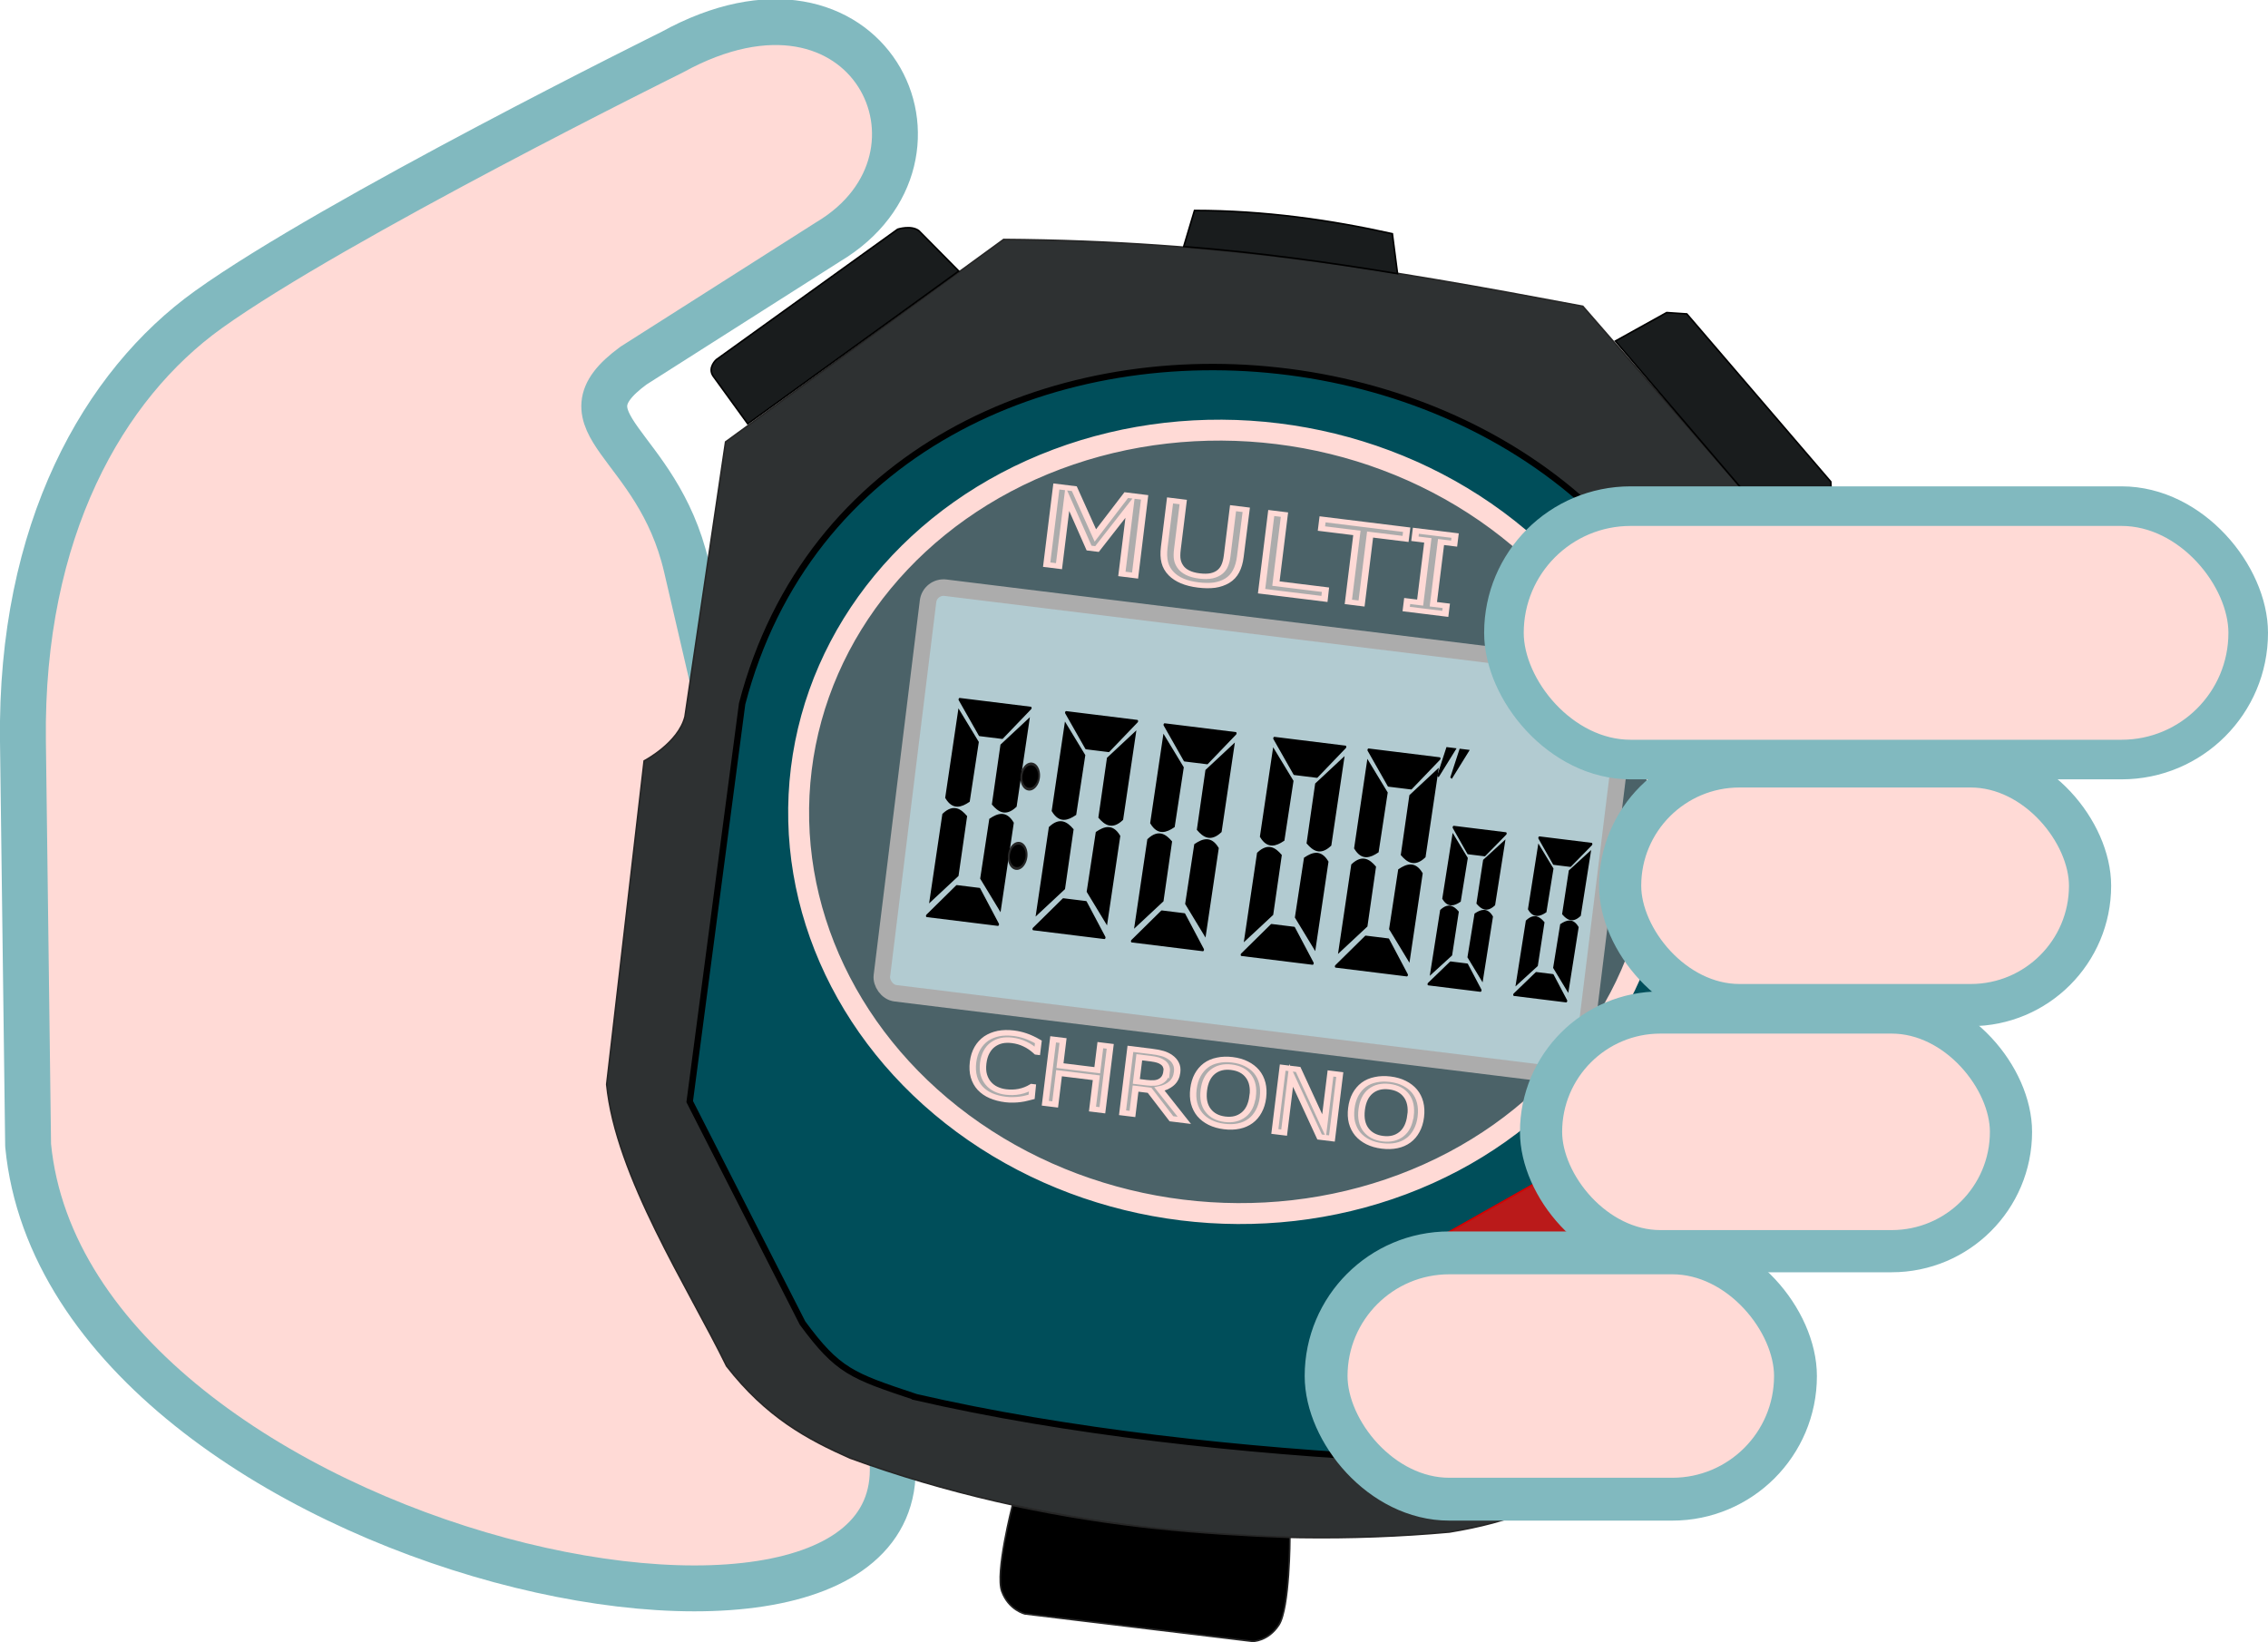 <?xml version="1.0" encoding="UTF-8" standalone="no"?>
<!-- Created with Inkscape (http://www.inkscape.org/) -->

<svg
   width="20.164mm"
   height="14.601mm"
   viewBox="0 0 20.164 14.601"
   version="1.1"
   id="svg9208"
   inkscape:version="1.2 (dc2aedaf03, 2022-05-15)"
   sodipodi:docname="multichono-logo.svg"
   xmlns:inkscape="http://www.inkscape.org/namespaces/inkscape"
   xmlns:sodipodi="http://sodipodi.sourceforge.net/DTD/sodipodi-0.dtd"
   xmlns="http://www.w3.org/2000/svg"
   xmlns:svg="http://www.w3.org/2000/svg">
  <sodipodi:namedview
     id="namedview9210"
     pagecolor="#505050"
     bordercolor="#eeeeee"
     borderopacity="1"
     inkscape:showpageshadow="0"
     inkscape:pageopacity="0"
     inkscape:pagecheckerboard="0"
     inkscape:deskcolor="#505050"
     inkscape:document-units="mm"
     showgrid="false"
     inkscape:zoom="7.6397689"
     inkscape:cx="53.666545"
     inkscape:cy="44.765752"
     inkscape:window-width="1920"
     inkscape:window-height="1017"
     inkscape:window-x="1912"
     inkscape:window-y="-8"
     inkscape:window-maximized="1"
     inkscape:current-layer="layer1" />
  <defs
     id="defs9205" />
  <g
     inkscape:label="Layer 1"
     inkscape:groupmode="layer"
     id="layer1"
     transform="translate(-40.071,-127.486)">
    <path
       style="fill:#ffdad6;fill-opacity:1;stroke:#81b9bf;stroke-width:0.408;stroke-linejoin:round;stroke-dasharray:none;stroke-opacity:1"
       d="m 46.174,132.525 c -0.26,-1.118 -1.173,-1.274 -0.47,-1.789 l 1.73,-1.1 c 1.269,-0.756 0.364,-2.653 -1.391,-1.684 0,0 -3,1.484 -4.12,2.287 -0.93,0.667 -1.672,1.959 -1.648,3.836 l 0.046,3.594 c 0.355,3.674 8.281,5.296 7.652,2.591 z"
       id="path6962-6-0"
       sodipodi:nodetypes="sccssscss" />
    <path
       style="fill:#2e3132;fill-opacity:1;stroke:#262626;stroke-width:0.014px;stroke-linecap:butt;stroke-linejoin:miter;stroke-opacity:1"
       d="m 48.994,129.615 c 1.941,0.014 3.367,0.258 5.149,0.594 l 1.958,2.251 -0.067,2.493 c 0.01,0.305 0.205,0.531 0.205,0.531 l -0.3,2.799 c -0.394,1.057 -1.089,1.622 -1.502,2.145 -0.498,0.438 -0.95,0.592 -1.479,0.679 -1.732,0.156 -3.657,-0.046 -5.328,-0.657 -0.379,-0.168 -0.745,-0.364 -1.099,-0.819 -0.34,-0.698 -0.985,-1.684 -1.066,-2.504 l 0.333,-2.876 c 0,0 0.304,-0.158 0.363,-0.393 l 0.361,-2.443 z"
       id="path1508"
       inkscape:connector-curvature="0"
       sodipodi:nodetypes="ccccccccccccccc" />
    <path
       style="fill:#191c1d;fill-opacity:1;stroke:#000000;stroke-width:0.014px;stroke-linecap:butt;stroke-linejoin:miter;stroke-opacity:1"
       d="m 46.719,131.254 -0.308,-0.425 c -0.051,-0.076 0.029,-0.146 0.029,-0.146 l 1.612,-1.159 c 0,0 0.121,-0.039 0.189,0.014 l 0.354,0.358 z"
       id="path1510"
       inkscape:connector-curvature="0"
       sodipodi:nodetypes="ccccccc" />
    <path
       style="fill:#191c1d;fill-opacity:1;stroke:#000000;stroke-width:0.014px;stroke-linecap:butt;stroke-linejoin:miter;stroke-opacity:1"
       d="m 54.433,130.518 0.456,-0.253 0.179,0.012 1.28,1.492 0.007,0.156 -0.406,0.366 z"
       id="path1512"
       inkscape:connector-curvature="0" />
    <path
       style="fill:#004e5a;fill-opacity:1;stroke:#000000;stroke-width:0.057;stroke-linecap:butt;stroke-linejoin:miter;stroke-miterlimit:4;stroke-dasharray:none;stroke-opacity:1"
       d="m 48.206,139.905 c -0.564,-0.188 -0.685,-0.229 -1,-0.656 l -1.003,-1.969 0.466,-3.537 c 1.171,-4.487 8.601,-3.772 8.824,1.088 l -0.321,3.337 -1.471,1.828 c -0.317,0.421 -0.686,0.467 -1.122,0.463 -1.461,-0.073 -3.021,-0.241 -4.373,-0.553 z"
       id="path1514"
       inkscape:connector-curvature="0"
       sodipodi:nodetypes="ccccccccc" />
    <ellipse
       style="fill:#4b6268;fill-opacity:1;stroke:#ffdad6;stroke-width:0.186;stroke-linecap:square;stroke-linejoin:miter;stroke-miterlimit:4;stroke-dasharray:none;stroke-opacity:1;paint-order:markers stroke fill"
       id="path1522"
       cx="67.109"
       cy="127.542"
       rx="3.838"
       ry="3.477"
       transform="rotate(7.026)" />
    <path
       style="fill:#191c1d;fill-opacity:1;stroke:#000000;stroke-width:0.014px;stroke-linecap:butt;stroke-linejoin:miter;stroke-opacity:1"
       d="m 50.595,129.678 0.096,-0.321 c 0.627,0.001 1.211,0.085 1.759,0.207 l 0.046,0.355 c -0.627,-0.103 -1.22,-0.186 -1.901,-0.241 z"
       id="path1524"
       inkscape:connector-curvature="0"
       sodipodi:nodetypes="ccccc" />
    <g
       aria-label="MULTI"
       transform="matrix(1.118,0.138,-0.109,0.881,0,0)"
       id="text1536"
       style="font-size:1.085px;line-height:1.25;-inkscape-font-specification:'sans-serif, Normal';letter-spacing:0px;word-spacing:0px;fill:#acacac;stroke:#ffdad6;stroke-width:0.053">
      <path
         d="m 58.647,141.328 h -0.105 v -0.68 l -0.219,0.463 h -0.063 l -0.218,-0.463 v 0.68 h -0.098 v -0.789 h 0.143 l 0.21,0.439 0.203,-0.439 h 0.146 z"
         id="path2246" />
      <path
         d="m 59.453,141.011 q 0,0.086 -0.019,0.15 -0.019,0.064 -0.061,0.106 -0.041,0.04 -0.095,0.059 -0.055,0.018 -0.127,0.018 -0.074,0 -0.129,-0.02 -0.055,-0.02 -0.093,-0.058 -0.043,-0.043 -0.062,-0.105 -0.019,-0.061 -0.019,-0.151 v -0.472 h 0.105 v 0.477 q 0,0.064 0.009,0.101 0.009,0.037 0.03,0.067 0.023,0.034 0.063,0.052 0.04,0.018 0.096,0.018 0.057,0 0.096,-0.017 0.04,-0.018 0.064,-0.052 0.021,-0.03 0.029,-0.069 0.009,-0.039 0.009,-0.097 v -0.48 h 0.105 z"
         id="path2248" />
      <path
         d="M 60.153,141.328 H 59.653 v -0.789 h 0.105 v 0.696 h 0.394 z"
         id="path2250" />
      <path
         d="m 60.73,140.632 h -0.282 v 0.696 h -0.105 v -0.696 H 60.061 v -0.093 h 0.669 z"
         id="path2252" />
      <path
         d="M 61.114,141.328 H 60.803 v -0.081 h 0.103 v -0.628 H 60.803 v -0.081 h 0.312 v 0.081 H 61.011 v 0.628 h 0.103 z"
         id="path2254" />
    </g>
    <g
       aria-label="CHRONO"
       transform="matrix(1.073,0.132,-0.113,0.918,0,0)"
       id="text1540"
       style="font-size:0.852px;line-height:1.25;-inkscape-font-specification:'sans-serif, Normal';letter-spacing:0px;word-spacing:0px;fill:#acacac;stroke:#ffdad6;stroke-width:0.053">
      <path
         d="m 60.717,140.766 q -0.023,0.01 -0.042,0.019 -0.018,0.009 -0.048,0.018 -0.025,0.008 -0.055,0.013 -0.03,0.006 -0.065,0.006 -0.067,0 -0.123,-0.019 -0.055,-0.019 -0.096,-0.059 -0.04,-0.04 -0.062,-0.1 -0.022,-0.061 -0.022,-0.142 0,-0.076 0.022,-0.137 0.022,-0.06 0.062,-0.102 0.04,-0.04 0.095,-0.062 0.056,-0.021 0.124,-0.021 0.05,0 0.099,0.012 0.05,0.012 0.111,0.042 v 0.098 h -0.006 q -0.051,-0.043 -0.102,-0.062 -0.05,-0.02 -0.108,-0.02 -0.047,0 -0.085,0.015 -0.037,0.015 -0.067,0.047 -0.029,0.031 -0.045,0.079 -0.016,0.047 -0.016,0.11 0,0.065 0.017,0.112 0.018,0.047 0.046,0.076 0.029,0.031 0.068,0.046 0.039,0.015 0.082,0.015 0.059,0 0.111,-0.02 0.052,-0.02 0.097,-0.061 h 0.006 z"
         id="path2257" />
      <path
         d="m 61.308,140.811 h -0.082 v -0.303 h -0.309 v 0.303 h -0.082 v -0.619 h 0.082 v 0.243 h 0.309 v -0.243 h 0.082 z"
         id="path2259" />
      <path
         d="M 61.987,140.811 H 61.88 l -0.207,-0.246 H 61.557 v 0.246 h -0.082 v -0.619 h 0.173 q 0.056,0 0.094,0.007 0.037,0.007 0.067,0.026 0.034,0.021 0.052,0.054 0.019,0.032 0.019,0.082 0,0.067 -0.034,0.112 -0.034,0.045 -0.093,0.068 z m -0.193,-0.445 q 0,-0.027 -0.01,-0.047 -0.009,-0.021 -0.031,-0.035 -0.018,-0.012 -0.042,-0.017 -0.025,-0.005 -0.058,-0.005 h -0.097 v 0.234 h 0.083 q 0.039,0 0.068,-0.007 0.029,-0.007 0.05,-0.026 0.019,-0.018 0.027,-0.04 0.009,-0.023 0.009,-0.058 z"
         id="path2261" />
      <path
         d="m 62.528,140.262 q 0.038,0.042 0.058,0.102 0.02,0.06 0.02,0.137 0,0.076 -0.021,0.137 -0.02,0.06 -0.057,0.101 -0.038,0.042 -0.091,0.063 -0.052,0.021 -0.119,0.021 -0.065,0 -0.119,-0.022 -0.053,-0.022 -0.091,-0.063 -0.037,-0.041 -0.058,-0.101 -0.02,-0.06 -0.02,-0.137 0,-0.076 0.02,-0.136 0.02,-0.06 0.058,-0.103 0.037,-0.041 0.091,-0.062 0.054,-0.022 0.119,-0.022 0.067,0 0.119,0.022 0.053,0.022 0.09,0.062 z m -0.007,0.239 q 0,-0.121 -0.054,-0.186 -0.054,-0.066 -0.148,-0.066 -0.094,0 -0.149,0.066 -0.054,0.065 -0.054,0.186 0,0.122 0.055,0.187 0.055,0.065 0.147,0.065 0.092,0 0.147,-0.065 0.055,-0.065 0.055,-0.187 z"
         id="path2263" />
      <path
         d="m 63.21,140.811 h -0.102 l -0.294,-0.554 v 0.554 h -0.077 v -0.619 h 0.128 l 0.268,0.506 v -0.506 h 0.077 z"
         id="path2265" />
      <path
         d="m 63.836,140.262 q 0.038,0.042 0.058,0.102 0.02,0.06 0.02,0.137 0,0.076 -0.021,0.137 -0.02,0.06 -0.057,0.101 -0.038,0.042 -0.091,0.063 -0.052,0.021 -0.119,0.021 -0.065,0 -0.119,-0.022 -0.053,-0.022 -0.091,-0.063 -0.037,-0.041 -0.058,-0.101 -0.02,-0.06 -0.02,-0.137 0,-0.076 0.02,-0.136 0.02,-0.06 0.058,-0.103 0.037,-0.041 0.091,-0.062 0.054,-0.022 0.119,-0.022 0.067,0 0.119,0.022 0.053,0.022 0.09,0.062 z m -0.007,0.239 q 0,-0.121 -0.054,-0.186 -0.054,-0.066 -0.148,-0.066 -0.094,0 -0.149,0.066 -0.054,0.065 -0.054,0.186 0,0.122 0.055,0.187 0.055,0.065 0.147,0.065 0.092,0 0.147,-0.065 0.055,-0.065 0.055,-0.187 z"
         id="path2267" />
    </g>
    <path
       style="fill:#ba1a1a;fill-opacity:1;stroke:#d50000;stroke-width:0.014px;stroke-linecap:butt;stroke-linejoin:miter;stroke-opacity:1"
       d="m 53.738,137.996 c 0.184,-0.091 0.605,0.42 0.438,0.53 l -1.333,0.76 c -0.207,0.113 -0.621,-0.428 -0.44,-0.536 z"
       id="path1542"
       inkscape:connector-curvature="0"
       sodipodi:nodetypes="ccccc" />
    <path
       style="fill:#000000;fill-opacity:1;stroke:#262626;stroke-width:0.014;stroke-linecap:butt;stroke-linejoin:miter;stroke-miterlimit:4;stroke-dasharray:none;stroke-opacity:1"
       d="m 49.072,140.871 c 0,0 -0.155,0.599 -0.094,0.764 0.061,0.166 0.205,0.2 0.205,0.2 l 2.025,0.244 c 0,0 0.136,0.002 0.233,-0.146 0.097,-0.148 0.098,-0.778 0.098,-0.778 -0.805,-0.031 -1.558,-0.09 -2.467,-0.285 z"
       id="path7492"
       inkscape:connector-curvature="0"
       sodipodi:nodetypes="czcczcc" />
    <path
       style="fill:#000000;fill-opacity:1;stroke:#000000;stroke-width:0.014px;stroke-linecap:butt;stroke-linejoin:miter;stroke-opacity:1"
       d="m 50.716,135.351 0.058,0.007 -0.117,0.125 z"
       id="path7543"
       inkscape:connector-curvature="0"
       sodipodi:nodetypes="cccc" />
    <rect
       style="fill:#b2cbd1;fill-opacity:1;stroke:#acacac;stroke-width:0.147;stroke-linecap:square;stroke-linejoin:miter;stroke-miterlimit:4;stroke-dasharray:none;stroke-opacity:1;paint-order:markers stroke fill"
       id="rect1516"
       width="6.276"
       height="3.633"
       x="64.207"
       y="125.785"
       ry="0.139"
       transform="rotate(7.026)" />
    <g
       id="g8622"
       transform="matrix(1.149,0.142,-0.224,1.82,-111.314,62.816)">
      <g
         id="g1633"
         transform="matrix(0.056,0,-0.002,0.051,141.245,20.447)"
         style="fill:#000000;fill-opacity:1">
        <path
           sodipodi:nodetypes="ccccc"
           inkscape:connector-curvature="0"
           id="path1546"
           d="m 64.479,141.616 3.441,3.107 h 3.14 l 3.241,-3.107 z"
           style="fill:#000000;fill-opacity:1;stroke:#000000;stroke-width:0.265;stroke-linecap:butt;stroke-linejoin:round;stroke-miterlimit:4;stroke-dasharray:none;stroke-opacity:1" />
        <path
           sodipodi:nodetypes="ccccc"
           inkscape:connector-curvature="0"
           id="path1552"
           d="m 67.82,145.473 -3.174,-2.706 10e-7,8.252 c 1.196,1.022 2.253,0.607 3.14,0.067 z"
           style="fill:#000000;fill-opacity:1;stroke:#000000;stroke-width:0.265px;stroke-linecap:butt;stroke-linejoin:miter;stroke-opacity:1" />
        <path
           sodipodi:nodetypes="ccccc"
           inkscape:connector-curvature="0"
           id="path1552-0"
           d="m 71.077,145.473 3.174,-2.706 -10e-7,8.252 c -1.196,1.022 -2.253,0.607 -3.14,0.067 z"
           style="fill:#000000;fill-opacity:1;stroke:#000000;stroke-width:0.265px;stroke-linecap:butt;stroke-linejoin:miter;stroke-opacity:1" />
        <path
           sodipodi:nodetypes="ccccc"
           inkscape:connector-curvature="0"
           id="path1552-6"
           d="m 67.761,158.232 -3.174,2.706 10e-7,-8.252 c 1.196,-1.022 2.253,-0.607 3.14,-0.067 z"
           style="fill:#000000;fill-opacity:1;stroke:#000000;stroke-width:0.265px;stroke-linecap:butt;stroke-linejoin:miter;stroke-opacity:1" />
        <path
           sodipodi:nodetypes="ccccc"
           inkscape:connector-curvature="0"
           id="path1552-0-9"
           d="m 71.019,158.232 3.174,2.706 -10e-7,-8.252 c -1.196,-1.022 -2.253,-0.607 -3.14,-0.067 z"
           style="fill:#000000;fill-opacity:1;stroke:#000000;stroke-width:0.265px;stroke-linecap:butt;stroke-linejoin:miter;stroke-opacity:1" />
        <path
           sodipodi:nodetypes="ccccc"
           inkscape:connector-curvature="0"
           id="path1546-5"
           d="m 64.412,162.413 3.441,-3.107 h 3.14 l 3.241,3.107 z"
           style="fill:#000000;fill-opacity:1;stroke:#000000;stroke-width:0.265;stroke-linecap:butt;stroke-linejoin:round;stroke-miterlimit:4;stroke-dasharray:none;stroke-opacity:1" />
      </g>
      <g
         transform="matrix(0.056,0,-0.002,0.051,142.069,20.447)"
         id="g1633-7"
         style="fill:#000000;fill-opacity:1">
        <path
           sodipodi:nodetypes="ccccc"
           inkscape:connector-curvature="0"
           id="path1546-8"
           d="m 64.479,141.616 3.441,3.107 h 3.14 l 3.241,-3.107 z"
           style="fill:#000000;fill-opacity:1;stroke:#000000;stroke-width:0.265;stroke-linecap:butt;stroke-linejoin:round;stroke-miterlimit:4;stroke-dasharray:none;stroke-opacity:1" />
        <path
           sodipodi:nodetypes="ccccc"
           inkscape:connector-curvature="0"
           id="path1552-60"
           d="m 67.82,145.473 -3.174,-2.706 10e-7,8.252 c 1.196,1.022 2.253,0.607 3.14,0.067 z"
           style="fill:#000000;fill-opacity:1;stroke:#000000;stroke-width:0.265px;stroke-linecap:butt;stroke-linejoin:miter;stroke-opacity:1" />
        <path
           sodipodi:nodetypes="ccccc"
           inkscape:connector-curvature="0"
           id="path1552-0-98"
           d="m 71.077,145.473 3.174,-2.706 -10e-7,8.252 c -1.196,1.022 -2.253,0.607 -3.14,0.067 z"
           style="fill:#000000;fill-opacity:1;stroke:#000000;stroke-width:0.265px;stroke-linecap:butt;stroke-linejoin:miter;stroke-opacity:1" />
        <path
           sodipodi:nodetypes="ccccc"
           inkscape:connector-curvature="0"
           id="path1552-6-4"
           d="m 67.761,158.232 -3.174,2.706 10e-7,-8.252 c 1.196,-1.022 2.253,-0.607 3.14,-0.067 z"
           style="fill:#000000;fill-opacity:1;stroke:#000000;stroke-width:0.265px;stroke-linecap:butt;stroke-linejoin:miter;stroke-opacity:1" />
        <path
           sodipodi:nodetypes="ccccc"
           inkscape:connector-curvature="0"
           id="path1552-0-9-7"
           d="m 71.019,158.232 3.174,2.706 -10e-7,-8.252 c -1.196,-1.022 -2.253,-0.607 -3.14,-0.067 z"
           style="fill:#000000;fill-opacity:1;stroke:#000000;stroke-width:0.265px;stroke-linecap:butt;stroke-linejoin:miter;stroke-opacity:1" />
        <path
           sodipodi:nodetypes="ccccc"
           inkscape:connector-curvature="0"
           id="path1546-5-6"
           d="m 64.412,162.413 3.441,-3.107 h 3.14 l 3.241,3.107 z"
           style="fill:#000000;fill-opacity:1;stroke:#000000;stroke-width:0.265;stroke-linecap:butt;stroke-linejoin:round;stroke-miterlimit:4;stroke-dasharray:none;stroke-opacity:1" />
      </g>
      <g
         transform="matrix(0.056,0,-0.002,0.051,142.831,20.447)"
         id="g1633-7-1"
         style="fill:#000000;fill-opacity:1">
        <path
           sodipodi:nodetypes="ccccc"
           inkscape:connector-curvature="0"
           id="path1546-8-8"
           d="m 64.479,141.616 3.441,3.107 h 3.14 l 3.241,-3.107 z"
           style="fill:#000000;fill-opacity:1;stroke:#000000;stroke-width:0.265;stroke-linecap:butt;stroke-linejoin:round;stroke-miterlimit:4;stroke-dasharray:none;stroke-opacity:1" />
        <path
           sodipodi:nodetypes="ccccc"
           inkscape:connector-curvature="0"
           id="path1552-60-7"
           d="m 67.82,145.473 -3.174,-2.706 10e-7,8.252 c 1.196,1.022 2.253,0.607 3.14,0.067 z"
           style="fill:#000000;fill-opacity:1;stroke:#000000;stroke-width:0.265px;stroke-linecap:butt;stroke-linejoin:miter;stroke-opacity:1" />
        <path
           sodipodi:nodetypes="ccccc"
           inkscape:connector-curvature="0"
           id="path1552-0-98-4"
           d="m 71.077,145.473 3.174,-2.706 -10e-7,8.252 c -1.196,1.022 -2.253,0.607 -3.14,0.067 z"
           style="fill:#000000;fill-opacity:1;stroke:#000000;stroke-width:0.265px;stroke-linecap:butt;stroke-linejoin:miter;stroke-opacity:1" />
        <path
           sodipodi:nodetypes="ccccc"
           inkscape:connector-curvature="0"
           id="path1552-6-4-8"
           d="m 67.761,158.232 -3.174,2.706 10e-7,-8.252 c 1.196,-1.022 2.253,-0.607 3.14,-0.067 z"
           style="fill:#000000;fill-opacity:1;stroke:#000000;stroke-width:0.265px;stroke-linecap:butt;stroke-linejoin:miter;stroke-opacity:1" />
        <path
           sodipodi:nodetypes="ccccc"
           inkscape:connector-curvature="0"
           id="path1552-0-9-7-4"
           d="m 71.019,158.232 3.174,2.706 -10e-7,-8.252 c -1.196,-1.022 -2.253,-0.607 -3.14,-0.067 z"
           style="fill:#000000;fill-opacity:1;stroke:#000000;stroke-width:0.265px;stroke-linecap:butt;stroke-linejoin:miter;stroke-opacity:1" />
        <path
           sodipodi:nodetypes="ccccc"
           inkscape:connector-curvature="0"
           id="path1546-5-6-8"
           d="m 64.412,162.413 3.441,-3.107 h 3.14 l 3.241,3.107 z"
           style="fill:#000000;fill-opacity:1;stroke:#000000;stroke-width:0.265;stroke-linecap:butt;stroke-linejoin:round;stroke-miterlimit:4;stroke-dasharray:none;stroke-opacity:1" />
      </g>
      <g
         transform="matrix(0.056,0,-0.002,0.051,143.68,20.447)"
         id="g1633-7-7"
         style="fill:#000000;fill-opacity:1">
        <path
           sodipodi:nodetypes="ccccc"
           inkscape:connector-curvature="0"
           id="path1546-8-9"
           d="m 64.479,141.616 3.441,3.107 h 3.14 l 3.241,-3.107 z"
           style="fill:#000000;fill-opacity:1;stroke:#000000;stroke-width:0.265;stroke-linecap:butt;stroke-linejoin:round;stroke-miterlimit:4;stroke-dasharray:none;stroke-opacity:1" />
        <path
           sodipodi:nodetypes="ccccc"
           inkscape:connector-curvature="0"
           id="path1552-60-2"
           d="m 67.82,145.473 -3.174,-2.706 10e-7,8.252 c 1.196,1.022 2.253,0.607 3.14,0.067 z"
           style="fill:#000000;fill-opacity:1;stroke:#000000;stroke-width:0.265px;stroke-linecap:butt;stroke-linejoin:miter;stroke-opacity:1" />
        <path
           sodipodi:nodetypes="ccccc"
           inkscape:connector-curvature="0"
           id="path1552-0-98-9"
           d="m 71.077,145.473 3.174,-2.706 -10e-7,8.252 c -1.196,1.022 -2.253,0.607 -3.14,0.067 z"
           style="fill:#000000;fill-opacity:1;stroke:#000000;stroke-width:0.265px;stroke-linecap:butt;stroke-linejoin:miter;stroke-opacity:1" />
        <path
           sodipodi:nodetypes="ccccc"
           inkscape:connector-curvature="0"
           id="path1552-6-4-3"
           d="m 67.761,158.232 -3.174,2.706 10e-7,-8.252 c 1.196,-1.022 2.253,-0.607 3.14,-0.067 z"
           style="fill:#000000;fill-opacity:1;stroke:#000000;stroke-width:0.265px;stroke-linecap:butt;stroke-linejoin:miter;stroke-opacity:1" />
        <path
           sodipodi:nodetypes="ccccc"
           inkscape:connector-curvature="0"
           id="path1552-0-9-7-0"
           d="m 71.019,158.232 3.174,2.706 -10e-7,-8.252 c -1.196,-1.022 -2.253,-0.607 -3.14,-0.067 z"
           style="fill:#000000;fill-opacity:1;stroke:#000000;stroke-width:0.265px;stroke-linecap:butt;stroke-linejoin:miter;stroke-opacity:1" />
        <path
           sodipodi:nodetypes="ccccc"
           inkscape:connector-curvature="0"
           id="path1546-5-6-0"
           d="m 64.412,162.413 3.441,-3.107 h 3.14 l 3.241,3.107 z"
           style="fill:#000000;fill-opacity:1;stroke:#000000;stroke-width:0.265;stroke-linecap:butt;stroke-linejoin:round;stroke-miterlimit:4;stroke-dasharray:none;stroke-opacity:1" />
      </g>
      <g
         transform="matrix(0.056,0,-0.002,0.051,144.409,20.447)"
         id="g1633-7-18"
         style="fill:#000000;fill-opacity:1">
        <path
           sodipodi:nodetypes="ccccc"
           inkscape:connector-curvature="0"
           id="path1546-8-1"
           d="m 64.479,141.616 3.441,3.107 h 3.14 l 3.241,-3.107 z"
           style="fill:#000000;fill-opacity:1;stroke:#000000;stroke-width:0.265;stroke-linecap:butt;stroke-linejoin:round;stroke-miterlimit:4;stroke-dasharray:none;stroke-opacity:1" />
        <path
           sodipodi:nodetypes="ccccc"
           inkscape:connector-curvature="0"
           id="path1552-60-8"
           d="m 67.82,145.473 -3.174,-2.706 10e-7,8.252 c 1.196,1.022 2.253,0.607 3.14,0.067 z"
           style="fill:#000000;fill-opacity:1;stroke:#000000;stroke-width:0.265px;stroke-linecap:butt;stroke-linejoin:miter;stroke-opacity:1" />
        <path
           sodipodi:nodetypes="ccccc"
           inkscape:connector-curvature="0"
           id="path1552-0-98-2"
           d="m 71.077,145.473 3.174,-2.706 -10e-7,8.252 c -1.196,1.022 -2.253,0.607 -3.14,0.067 z"
           style="fill:#000000;fill-opacity:1;stroke:#000000;stroke-width:0.265px;stroke-linecap:butt;stroke-linejoin:miter;stroke-opacity:1" />
        <path
           sodipodi:nodetypes="ccccc"
           inkscape:connector-curvature="0"
           id="path1552-6-4-0"
           d="m 67.761,158.232 -3.174,2.706 10e-7,-8.252 c 1.196,-1.022 2.253,-0.607 3.14,-0.067 z"
           style="fill:#000000;fill-opacity:1;stroke:#000000;stroke-width:0.265px;stroke-linecap:butt;stroke-linejoin:miter;stroke-opacity:1" />
        <path
           sodipodi:nodetypes="ccccc"
           inkscape:connector-curvature="0"
           id="path1552-0-9-7-7"
           d="m 71.019,158.232 3.174,2.706 -10e-7,-8.252 c -1.196,-1.022 -2.253,-0.607 -3.14,-0.067 z"
           style="fill:#000000;fill-opacity:1;stroke:#000000;stroke-width:0.265px;stroke-linecap:butt;stroke-linejoin:miter;stroke-opacity:1" />
        <path
           sodipodi:nodetypes="ccccc"
           inkscape:connector-curvature="0"
           id="path1546-5-6-4"
           d="m 64.412,162.413 3.441,-3.107 h 3.14 l 3.241,3.107 z"
           style="fill:#000000;fill-opacity:1;stroke:#000000;stroke-width:0.265;stroke-linecap:butt;stroke-linejoin:round;stroke-miterlimit:4;stroke-dasharray:none;stroke-opacity:1" />
      </g>
      <g
         transform="matrix(0.041,0,-0.002,0.037,146.098,22.751)"
         id="g1633-7-70"
         style="fill:#000000;fill-opacity:1;stroke-width:1.381">
        <path
           sodipodi:nodetypes="ccccc"
           inkscape:connector-curvature="0"
           id="path1546-8-0"
           d="m 64.479,141.616 3.441,3.107 h 3.14 l 3.241,-3.107 z"
           style="fill:#000000;fill-opacity:1;stroke:#000000;stroke-width:0.366;stroke-linecap:butt;stroke-linejoin:round;stroke-miterlimit:4;stroke-dasharray:none;stroke-opacity:1" />
        <path
           sodipodi:nodetypes="ccccc"
           inkscape:connector-curvature="0"
           id="path1552-60-88"
           d="m 67.82,145.473 -3.174,-2.706 10e-7,8.252 c 1.196,1.022 2.253,0.607 3.14,0.067 z"
           style="fill:#000000;fill-opacity:1;stroke:#000000;stroke-width:0.365px;stroke-linecap:butt;stroke-linejoin:miter;stroke-opacity:1" />
        <path
           sodipodi:nodetypes="ccccc"
           inkscape:connector-curvature="0"
           id="path1552-0-98-5"
           d="m 71.077,145.473 3.174,-2.706 -10e-7,8.252 c -1.196,1.022 -2.253,0.607 -3.14,0.067 z"
           style="fill:#000000;fill-opacity:1;stroke:#000000;stroke-width:0.365px;stroke-linecap:butt;stroke-linejoin:miter;stroke-opacity:1" />
        <path
           sodipodi:nodetypes="ccccc"
           inkscape:connector-curvature="0"
           id="path1552-6-4-6"
           d="m 67.761,158.232 -3.174,2.706 10e-7,-8.252 c 1.196,-1.022 2.253,-0.607 3.14,-0.067 z"
           style="fill:#000000;fill-opacity:1;stroke:#000000;stroke-width:0.365px;stroke-linecap:butt;stroke-linejoin:miter;stroke-opacity:1" />
        <path
           sodipodi:nodetypes="ccccc"
           inkscape:connector-curvature="0"
           id="path1552-0-9-7-3"
           d="m 71.019,158.232 3.174,2.706 -10e-7,-8.252 c -1.196,-1.022 -2.253,-0.607 -3.14,-0.067 z"
           style="fill:#000000;fill-opacity:1;stroke:#000000;stroke-width:0.365px;stroke-linecap:butt;stroke-linejoin:miter;stroke-opacity:1" />
        <path
           sodipodi:nodetypes="ccccc"
           inkscape:connector-curvature="0"
           id="path1546-5-6-06"
           d="m 64.412,162.413 3.441,-3.107 h 3.14 l 3.241,3.107 z"
           style="fill:#000000;fill-opacity:1;stroke:#000000;stroke-width:0.366;stroke-linecap:butt;stroke-linejoin:round;stroke-miterlimit:4;stroke-dasharray:none;stroke-opacity:1" />
      </g>
      <g
         transform="matrix(0.041,0,-0.002,0.037,146.761,22.751)"
         id="g1633-7-70-1"
         style="fill:#000000;fill-opacity:1;stroke-width:1.381">
        <path
           sodipodi:nodetypes="ccccc"
           inkscape:connector-curvature="0"
           id="path1546-8-0-5"
           d="m 64.479,141.616 3.441,3.107 h 3.14 l 3.241,-3.107 z"
           style="fill:#000000;fill-opacity:1;stroke:#000000;stroke-width:0.366;stroke-linecap:butt;stroke-linejoin:round;stroke-miterlimit:4;stroke-dasharray:none;stroke-opacity:1" />
        <path
           sodipodi:nodetypes="ccccc"
           inkscape:connector-curvature="0"
           id="path1552-60-88-5"
           d="m 67.82,145.473 -3.174,-2.706 10e-7,8.252 c 1.196,1.022 2.253,0.607 3.14,0.067 z"
           style="fill:#000000;fill-opacity:1;stroke:#000000;stroke-width:0.365px;stroke-linecap:butt;stroke-linejoin:miter;stroke-opacity:1" />
        <path
           sodipodi:nodetypes="ccccc"
           inkscape:connector-curvature="0"
           id="path1552-0-98-5-4"
           d="m 71.077,145.473 3.174,-2.706 -10e-7,8.252 c -1.196,1.022 -2.253,0.607 -3.14,0.067 z"
           style="fill:#000000;fill-opacity:1;stroke:#000000;stroke-width:0.365px;stroke-linecap:butt;stroke-linejoin:miter;stroke-opacity:1" />
        <path
           sodipodi:nodetypes="ccccc"
           inkscape:connector-curvature="0"
           id="path1552-6-4-6-8"
           d="m 67.761,158.232 -3.174,2.706 10e-7,-8.252 c 1.196,-1.022 2.253,-0.607 3.14,-0.067 z"
           style="fill:#000000;fill-opacity:1;stroke:#000000;stroke-width:0.365px;stroke-linecap:butt;stroke-linejoin:miter;stroke-opacity:1" />
        <path
           sodipodi:nodetypes="ccccc"
           inkscape:connector-curvature="0"
           id="path1552-0-9-7-3-7"
           d="m 71.019,158.232 3.174,2.706 -10e-7,-8.252 c -1.196,-1.022 -2.253,-0.607 -3.14,-0.067 z"
           style="fill:#000000;fill-opacity:1;stroke:#000000;stroke-width:0.365px;stroke-linecap:butt;stroke-linejoin:miter;stroke-opacity:1" />
        <path
           sodipodi:nodetypes="ccccc"
           inkscape:connector-curvature="0"
           id="path1546-5-6-06-1"
           d="m 64.412,162.413 3.441,-3.107 h 3.14 l 3.241,3.107 z"
           style="fill:#000000;fill-opacity:1;stroke:#000000;stroke-width:0.366;stroke-linecap:butt;stroke-linejoin:round;stroke-miterlimit:4;stroke-dasharray:none;stroke-opacity:1" />
      </g>
      <g
         id="g7541"
         transform="matrix(0.056,0,0,0.051,140.875,20.441)">
        <path
           id="path7522"
           style="opacity:1;stroke:#262626;stroke-width:0.265;stroke-linecap:round;paint-order:markers stroke fill"
           d="m 78.147,148.196 a 1.205,1.205 0 0 1 -1.205,1.205 1.205,1.205 0 0 1 -1.205,-1.205 1.205,1.205 0 0 1 1.205,-1.205 1.205,1.205 0 0 1 1.205,1.205 z" />
        <path
           id="path7522-8"
           style="opacity:1;stroke:#262626;stroke-width:0.265;stroke-linecap:round;paint-order:markers stroke fill"
           d="m 77.769,155.826 a 1.205,1.205 0 0 1 -1.205,1.205 1.205,1.205 0 0 1 -1.205,-1.205 1.205,1.205 0 0 1 1.205,-1.205 1.205,1.205 0 0 1 1.205,1.205 z" />
      </g>
      <g
         id="g7619"
         transform="matrix(0.056,0,0,0.051,140.875,20.441)">
        <path
           sodipodi:nodetypes="cccc"
           inkscape:connector-curvature="0"
           id="path7543-1"
           d="m 133.203,140.692 h 1.047 l -1.816,2.729 z"
           style="fill:#000000;fill-opacity:1;stroke:#000000;stroke-width:0.265px;stroke-linecap:butt;stroke-linejoin:miter;stroke-opacity:1" />
        <path
           sodipodi:nodetypes="cccc"
           inkscape:connector-curvature="0"
           id="path7543-8"
           d="m 135.022,140.692 h 1.047 l -1.816,2.729 z"
           style="fill:#000000;fill-opacity:1;stroke:#000000;stroke-width:0.265px;stroke-linecap:butt;stroke-linejoin:miter;stroke-opacity:1" />
      </g>
    </g>
    <rect
       style="fill:#ffdad6;fill-opacity:1;stroke:#81b9bf;stroke-width:0.352;stroke-linejoin:round;stroke-dasharray:none;stroke-opacity:1"
       id="rect1882-35-9"
       width="6.617"
       height="2.253"
       x="53.442"
       y="131.986"
       ry="1.126" />
    <rect
       style="fill:#ffdad6;fill-opacity:1;stroke:#81b9bf;stroke-width:0.381;stroke-linejoin:round;stroke-dasharray:none;stroke-opacity:1"
       id="rect1742-6-73"
       width="4.173"
       height="2.19"
       x="51.861"
       y="138.625"
       ry="1.095" />
    <rect
       style="fill:#ffdad6;fill-opacity:1;stroke:#81b9bf;stroke-width:0.375;stroke-linejoin:round;stroke-dasharray:none;stroke-opacity:1"
       id="rect1742-5-2-2"
       width="4.178"
       height="2.122"
       x="53.772"
       y="136.488"
       ry="1.061" />
    <rect
       style="fill:#ffdad6;fill-opacity:1;stroke:#81b9bf;stroke-width:0.375;stroke-linejoin:round;stroke-dasharray:none;stroke-opacity:1"
       id="rect1742-7-11-97"
       width="4.178"
       height="2.122"
       x="54.475"
       y="134.3"
       ry="1.061" />
  </g>
</svg>
